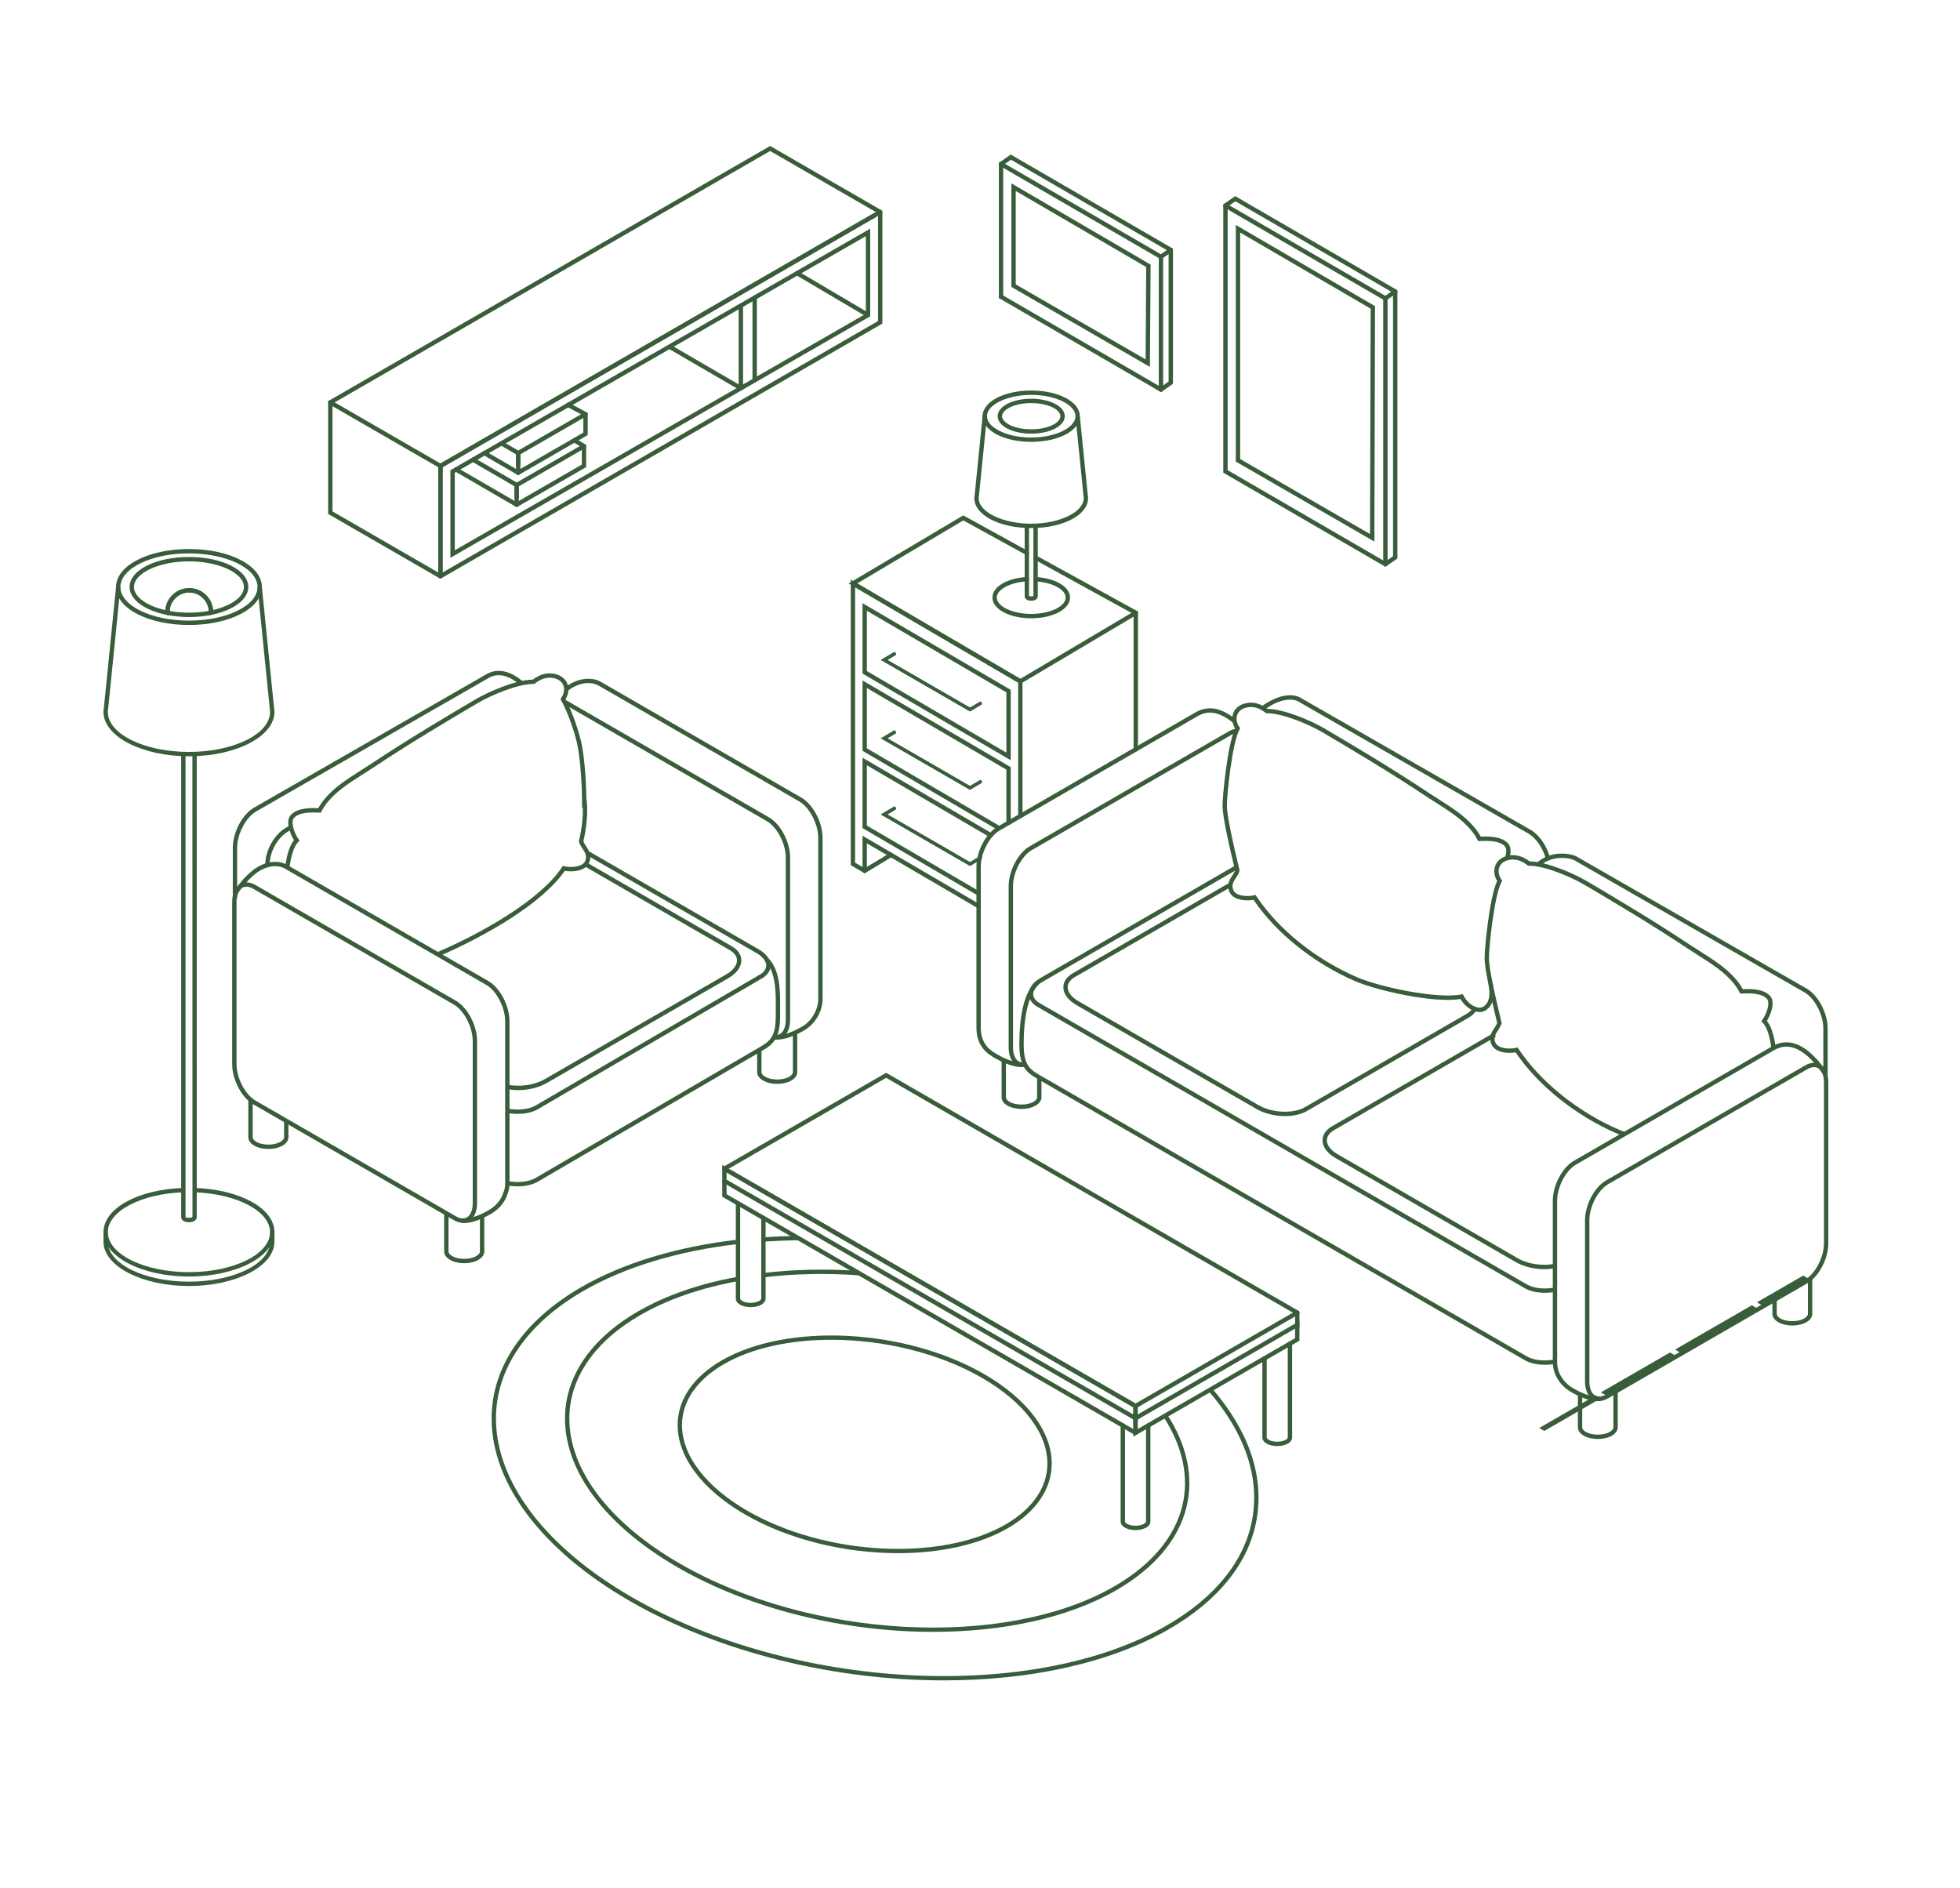 <svg width="600" height="578" viewBox="0 0 600 578" fill="none" xmlns="http://www.w3.org/2000/svg"><path d="M472.751 438.011L471.191 437.111L488.502 427.116L490.062 428.016L472.751 438.011ZM491.622 427.116L490.062 426.215L511.214 414.003L512.774 414.904L491.622 427.116ZM514.335 414.003L512.774 413.103L536.265 399.54L537.825 400.441L514.335 414.003ZM539.385 399.54L537.823 398.64L551.994 390.459L553.555 391.359L539.385 399.54Z" fill="#395D3B"/><path d="M347.686 230.053C347.318 230.053 347.02 229.755 347.02 229.387V187.584C347.02 187.216 347.318 186.917 347.686 186.917C348.056 186.917 348.353 187.216 348.353 187.584V229.387C348.353 229.755 348.056 230.053 347.686 230.053Z" fill="#395D3B"/><path d="M299.577 278.047L299.241 277.955L265.368 258.146V266.552C265.368 266.92 265.07 267.219 264.701 267.219C264.333 267.219 264.034 266.92 264.034 266.552V255.822L299.914 276.804C300.232 276.991 300.338 277.399 300.153 277.716C300.029 277.928 299.806 278.047 299.577 278.047Z" fill="#395D3B"/><path d="M264.701 267.219L264.365 267.128L260.431 264.827V177.433L313.013 208.184V249.792C313.013 250.16 312.714 250.459 312.346 250.459C311.977 250.459 311.679 250.16 311.679 249.792V208.948L261.765 179.757V264.063L265.038 265.976C265.355 266.163 265.462 266.571 265.277 266.889C265.153 267.101 264.93 267.219 264.701 267.219Z" fill="#395D3B"/><path d="M265.368 205.413L308.074 230.389V211.936L265.368 186.96V205.413ZM309.408 232.713L264.034 206.177V184.636L309.408 211.172V232.713Z" fill="#395D3B"/><path d="M305.769 254.128L305.433 254.037L264.034 229.825V208.284L309.408 234.82V251.872C309.408 252.24 309.11 252.539 308.741 252.539C308.373 252.539 308.074 252.24 308.074 251.872V235.584L265.368 210.608V229.061L306.105 252.887C306.424 253.072 306.53 253.48 306.345 253.799C306.221 254.011 305.997 254.128 305.769 254.128Z" fill="#395D3B"/><path d="M299.577 274.155L299.241 274.064L264.034 253.473V231.932L303.628 255.087C303.946 255.273 304.053 255.681 303.866 256C303.681 256.319 303.269 256.423 302.955 256.239L265.368 234.256V252.709L299.914 272.913C300.232 273.099 300.338 273.507 300.153 273.825C300.029 274.037 299.806 274.155 299.577 274.155Z" fill="#395D3B"/><path d="M273.674 199.593L273.686 199.615L273.963 199.581C274.158 199.693 274.315 199.995 274.315 200.253C274.315 200.392 274.269 200.487 274.197 200.531L274.198 200.533L271.714 202L296.933 216.563L299.982 214.777L300.258 214.747C300.453 214.859 300.61 215.16 300.61 215.419C300.61 215.575 300.549 215.672 300.461 215.705L296.937 217.807L269.583 202.011L273.674 199.593Z" fill="#395D3B"/><path d="M273.674 223.586L273.686 223.608L273.963 223.573C274.158 223.686 274.315 223.986 274.315 224.246C274.315 224.385 274.269 224.478 274.197 224.524L274.198 224.526L271.714 225.993L296.933 240.556L299.982 238.769L300.258 238.738C300.453 238.85 300.61 239.152 300.61 239.412C300.61 239.568 300.549 239.664 300.461 239.698L296.937 241.8L269.583 226.004L273.674 223.586Z" fill="#395D3B"/><path d="M273.674 246.891L273.686 246.912L273.963 246.877C274.158 246.991 274.315 247.291 274.315 247.551C274.315 247.689 274.269 247.784 274.197 247.828L274.198 247.831L271.714 249.297L296.933 263.86L299.982 262.075L300.258 262.043C300.453 262.155 300.61 262.456 300.61 262.716C300.61 262.872 300.549 262.968 300.461 263.003L296.937 265.104L269.583 249.308L273.674 246.891Z" fill="#395D3B"/><path d="M312.349 209.34L312.01 209.141L259.785 178.6L294.867 157.757L314.663 168.652C314.986 168.829 315.103 169.234 314.926 169.557C314.746 169.88 314.339 169.996 314.019 169.82L294.891 159.295L262.411 178.59L312.343 207.792L347.347 187.011C347.662 186.823 348.073 186.927 348.259 187.244C348.449 187.56 348.345 187.969 348.026 188.157L312.349 209.34Z" fill="#395D3B"/><path d="M347.686 188.25L347.365 188.168L316.694 171.29C316.371 171.113 316.254 170.708 316.431 170.385C316.611 170.061 317.018 169.946 317.338 170.122L348.009 187C348.331 187.177 348.449 187.583 348.271 187.905C348.149 188.127 347.921 188.25 347.686 188.25Z" fill="#395D3B"/><path d="M264.702 267.219C264.477 267.219 264.257 267.104 264.13 266.897C263.939 266.583 264.041 266.172 264.355 265.981L272.395 261.113C272.709 260.924 273.119 261.024 273.31 261.339C273.501 261.653 273.401 262.064 273.085 262.255L265.046 267.123L264.702 267.219Z" fill="#395D3B"/><path d="M315.679 189.256C309.021 189.256 303.805 186.472 303.805 182.919C303.805 179.636 308.219 176.988 314.301 176.623C314.71 176.601 314.986 176.88 315.007 177.248C315.029 177.615 314.749 177.931 314.382 177.953C309.198 178.264 305.138 180.445 305.138 182.919C305.138 185.631 309.965 187.923 315.679 187.923C321.393 187.923 326.219 185.631 326.219 182.919C326.219 180.445 322.159 178.264 316.975 177.953C316.609 177.931 316.329 177.615 316.35 177.248C316.373 176.88 316.65 176.599 317.057 176.623C323.138 176.988 327.553 179.636 327.553 182.919C327.553 186.472 322.337 189.256 315.679 189.256Z" fill="#395D3B"/><path d="M315.679 183.887C314.517 183.887 313.675 183.321 313.675 182.543V160.947C313.675 160.579 313.973 160.28 314.342 160.28C314.71 160.28 315.009 160.579 315.009 160.947V182.413C315.111 182.471 315.342 182.553 315.679 182.553C316.017 182.553 316.246 182.471 316.35 182.413V160.975C316.35 160.607 316.647 160.308 317.017 160.308C317.385 160.308 317.683 160.607 317.683 160.975V182.543C317.683 183.321 316.841 183.887 315.679 183.887Z" fill="#395D3B"/><path d="M315.679 161.642C305.917 161.642 298.271 157.628 298.271 152.504C298.271 152.172 298.305 151.835 298.371 151.504L300.799 127.334C300.837 126.967 301.166 126.704 301.529 126.736C301.895 126.774 302.163 127.1 302.126 127.467L299.689 151.702C299.63 152.008 299.605 152.255 299.605 152.504C299.605 156.735 306.965 160.308 315.679 160.308C324.393 160.308 331.753 156.735 331.753 152.504C331.753 152.255 331.727 152.008 331.679 151.767L329.233 127.467C329.194 127.1 329.461 126.774 329.829 126.736C330.17 126.703 330.521 126.966 330.558 127.334L332.995 151.57C333.053 151.835 333.086 152.172 333.086 152.504C333.086 157.628 325.441 161.642 315.679 161.642Z" fill="#395D3B"/><path d="M315.679 120.873C308.334 120.873 302.129 123.861 302.129 127.4C302.129 130.937 308.334 133.926 315.679 133.926C323.023 133.926 329.229 130.937 329.229 127.4C329.229 123.861 323.023 120.873 315.679 120.873ZM315.679 135.26C307.334 135.26 300.795 131.806 300.795 127.4C300.795 122.992 307.334 119.54 315.679 119.54C324.023 119.54 330.562 122.992 330.562 127.4C330.562 131.806 324.023 135.26 315.679 135.26Z" fill="#395D3B"/><path d="M315.679 123.389C310.334 123.389 306.743 125.463 306.743 127.4C306.743 129.336 310.334 131.409 315.679 131.409C321.023 131.409 324.614 129.336 324.614 127.4C324.614 125.463 321.023 123.389 315.679 123.389ZM315.679 132.743C309.921 132.743 305.41 130.396 305.41 127.4C305.41 124.403 309.921 122.056 315.679 122.056C321.437 122.056 325.947 124.403 325.947 127.4C325.947 130.396 321.437 132.743 315.679 132.743Z" fill="#395D3B"/><path d="M57.844 393.652C43.415 393.652 31.676 387.564 31.676 380.081V376.764H33.009V380.081C33.009 386.829 44.15 392.319 57.844 392.319C71.538 392.319 82.679 386.829 82.679 380.081V376.764H84.013V380.081C84.013 387.564 72.274 393.652 57.844 393.652Z" fill="#395D3B"/><path d="M57.844 390.743C43.415 390.743 31.676 384.655 31.676 377.172C31.676 369.92 42.178 364.099 56.106 363.631L56.15 364.964C43.173 365.4 33.009 370.761 33.009 377.172C33.009 383.919 44.15 389.409 57.844 389.409C71.538 389.409 82.679 383.919 82.679 377.172C82.679 370.761 72.515 365.4 59.54 364.964L59.583 363.631C73.51 364.099 84.013 369.92 84.013 377.172C84.013 384.655 72.274 390.743 57.844 390.743Z" fill="#395D3B"/><path d="M57.844 374.129C56.463 374.129 55.46 373.483 55.46 372.593V230.796H56.793V372.593C56.827 372.572 57.186 372.796 57.844 372.796C58.497 372.796 58.864 372.577 58.918 372.501L58.895 230.796H60.228V372.593C60.228 373.483 59.226 374.129 57.844 374.129Z" fill="#395D3B"/><path d="M57.844 231.496C43.415 231.496 31.676 225.408 31.676 217.925C31.676 217.441 31.725 216.951 31.822 216.469L35.525 179.616L36.852 179.749L33.139 216.667C33.049 217.128 33.009 217.529 33.009 217.925C33.009 224.672 44.15 230.163 57.844 230.163C71.538 230.163 82.679 224.672 82.679 217.925C82.679 217.531 82.639 217.129 82.559 216.732L78.837 179.749L80.163 179.616L83.877 216.535C83.964 216.953 84.013 217.443 84.013 217.925C84.013 225.408 72.274 231.496 57.844 231.496Z" fill="#395D3B"/><path d="M57.844 169.392C46.27 169.392 36.855 174.008 36.855 179.683C36.855 185.357 46.27 189.973 57.844 189.973C69.418 189.973 78.833 185.357 78.833 179.683C78.833 174.008 69.418 169.392 57.844 169.392ZM57.844 191.307C45.327 191.307 35.522 186.201 35.522 179.683C35.522 173.165 45.327 168.059 57.844 168.059C70.361 168.059 80.166 173.165 80.166 179.683C80.166 186.201 70.361 191.307 57.844 191.307Z" fill="#395D3B"/><path d="M57.844 171.827C48.72 171.827 41.013 175.424 41.013 179.683C41.013 182.652 44.836 185.445 50.609 186.757C50.918 182.995 54.079 180.027 57.92 180.027C61.75 180.027 64.904 182.977 65.227 186.727C70.913 185.401 74.676 182.621 74.676 179.683C74.676 175.424 66.968 171.827 57.844 171.827ZM51.961 188.395L51.143 188.233C44.179 186.857 39.679 183.5 39.679 179.683C39.679 174.529 47.658 170.493 57.844 170.493C68.03 170.493 76.01 174.529 76.01 179.683C76.01 183.465 71.57 186.811 64.702 188.205L63.877 188.373L63.918 187.368C63.921 184.053 61.229 181.36 57.92 181.36C54.611 181.36 51.918 184.053 51.918 187.361L51.94 187.561L51.961 188.395Z" fill="#395D3B"/><path d="M51.927 187.026C55.797 187.72 60.085 187.706 63.907 187.002C63.72 183.856 61.106 181.36 57.92 181.36C54.724 181.36 52.103 183.871 51.927 187.026ZM57.844 188.874C55.547 188.874 53.293 188.658 51.144 188.234L50.621 188.131L50.606 187.598L50.585 187.362C50.585 183.318 53.876 180.027 57.92 180.027C61.964 180.027 65.254 183.318 65.254 187.362L65.222 188.086L64.701 188.206C62.517 188.648 60.209 188.874 57.844 188.874Z" fill="#395D3B"/><path d="M489.122 440.481C485.699 440.481 483.018 438.919 483.018 436.924V426.784H484.351V436.924C484.351 437.976 486.31 439.148 489.122 439.148C491.931 439.148 493.89 437.976 493.89 436.924V425.947H495.223V436.924C495.223 438.919 492.543 440.481 489.122 440.481Z" fill="#395D3B"/><path d="M548.675 405.744C545.253 405.744 542.573 404.181 542.573 402.187V397.84H543.906V402.187C543.906 403.239 545.865 404.411 548.675 404.411C551.486 404.411 553.445 403.239 553.445 402.187V391.409H554.778V402.187C554.778 404.181 552.097 405.744 548.675 405.744Z" fill="#395D3B"/><path d="M312.713 339.445C309.291 339.445 306.61 337.883 306.61 335.888V324.528H307.943V335.888C307.943 336.94 309.902 338.112 312.713 338.112C315.522 338.112 317.481 336.94 317.481 335.888V329.643H318.814V335.888C318.814 337.883 316.134 339.445 312.713 339.445Z" fill="#395D3B"/><path d="M473.25 263.001C472.349 259.649 470.222 256.52 467.961 255.213L397.494 214.759C395.115 213.369 390.874 214.405 386.946 217.336L386.149 216.268C390.567 212.971 395.281 211.924 398.162 213.605L468.626 254.057C471.215 255.553 473.534 258.928 474.537 262.656L473.25 263.001Z" fill="#395D3B"/><path d="M559.497 329.209H558.163V314.827C558.163 310.64 555.531 305.584 552.415 303.785L481.951 263.331C480.829 262.683 475.325 261.484 471.319 265.111L470.423 264.123C475.035 259.949 481.265 261.395 482.617 262.175L553.081 302.631C556.619 304.673 559.497 310.143 559.497 314.827V329.209Z" fill="#395D3B"/><path d="M312.701 326.642C311.359 326.642 308.655 326.244 304.515 323.847C302.695 322.794 298.91 320.602 298.91 314.592V265.271C298.91 260.587 301.789 255.116 305.325 253.075L366.305 217.868C370.11 215.912 373.931 216.67 378.361 220.24L377.525 221.278C372.366 217.123 369.161 217.899 366.943 219.039L305.991 254.23C302.875 256.028 300.243 261.084 300.243 265.271V314.592C300.243 319.832 303.457 321.694 305.183 322.694C310.681 325.875 313.315 325.267 313.343 325.258L313.695 326.544C313.657 326.555 313.327 326.642 312.701 326.642Z" fill="#395D3B"/><path d="M313.119 326.568C312.087 326.568 311.155 326.185 310.422 325.46C309.358 324.408 308.773 322.676 308.773 320.581V271.259C308.773 266.576 311.65 261.105 315.186 259.063L376.167 223.856C376.937 223.412 377.701 223.147 378.438 223.068L378.578 224.393C378.027 224.452 377.441 224.66 376.834 225.011L315.853 260.219C312.738 262.017 310.106 267.073 310.106 271.259V320.581C310.106 322.316 310.551 323.712 311.359 324.512C311.851 324.999 312.449 325.236 313.151 325.235L313.167 326.568H313.119Z" fill="#395D3B"/><path d="M472.886 417.759C470.545 417.759 468.349 417.272 466.75 416.349L317.571 330.22C314.234 328.293 312.046 326.523 312.046 319.732C312.046 310.151 313.723 303.647 317.031 300.4L317.966 301.352C314.965 304.297 313.379 310.652 313.379 319.732C313.379 325.945 315.226 327.327 318.238 329.067L467.417 415.195C469.475 416.383 472.719 416.744 475.877 416.141L476.127 417.452C475.046 417.659 473.951 417.759 472.886 417.759Z" fill="#395D3B"/><path d="M472.886 395.728C470.543 395.728 468.347 395.24 466.75 394.317L317.571 308.189C315.878 307.211 314.946 305.821 314.946 304.276C314.946 302.46 316.25 300.664 318.526 299.351L378.209 264.896L378.875 266.051L319.193 300.505C317.342 301.575 316.279 302.949 316.279 304.276C316.279 305.325 316.974 306.305 318.238 307.035L467.417 393.164C469.477 394.352 472.722 394.719 475.89 394.108L476.139 395.417C475.054 395.627 473.955 395.728 472.886 395.728Z" fill="#395D3B"/><path d="M393.346 341.639C390.315 341.639 387.129 340.907 384.649 339.472L329.451 307.605C326.947 306.16 325.511 304.189 325.511 302.197C325.511 300.509 326.533 298.989 328.39 297.917L376.329 270.24L376.995 271.395L329.057 299.072C327.629 299.896 326.845 301.005 326.845 302.197C326.845 303.7 328.037 305.251 330.118 306.452L385.315 338.319C389.426 340.695 395.89 340.975 399.429 338.932L448.946 310.344C449.767 309.867 450.373 309.308 450.745 308.683L451.891 309.361C451.402 310.188 450.635 310.907 449.613 311.497L400.095 340.085C398.291 341.128 395.873 341.639 393.346 341.639Z" fill="#395D3B"/><path d="M472.665 388.501C469.593 388.501 466.433 387.736 463.99 386.324L408.794 354.456C406.29 353.012 404.853 351.04 404.853 349.051C404.853 347.361 405.875 345.841 407.733 344.769L457.249 316.181L457.915 317.335L408.399 345.923C406.971 346.748 406.186 347.859 406.186 349.049C406.186 350.552 407.379 352.101 409.461 353.303L464.657 385.171C467.733 386.945 472.239 387.617 475.877 386.844L476.155 388.148C475.037 388.387 473.857 388.501 472.665 388.501Z" fill="#395D3B"/><path d="M452.962 309.783C452.574 309.783 452.167 309.727 451.749 309.615C449.937 309.128 448.147 307.653 447.075 305.799C438.742 307.153 421.421 303.159 414.955 300.383C402.262 294.935 390.629 285.635 383.741 275.445C381.083 275.912 377.269 275.437 376.282 272.855C375.458 270.705 376.395 269.273 377.221 268.011C377.569 267.48 377.898 266.976 378.091 266.44C377.161 262.559 376.203 258.483 375.465 254.863C374.699 251.111 374.302 248.484 374.251 246.833C374.178 244.404 375.669 228.048 378.095 222.987C377.157 221.475 376.947 219.669 377.559 218.187C378.217 216.593 379.711 215.527 381.767 215.184C383.877 214.829 385.99 215.439 388.035 216.991C393.167 217.06 401.382 220.576 405.65 223.093C415.243 228.753 426.366 235.381 436.942 242.411C437.958 243.087 439.017 243.757 440.086 244.437C441.27 245.189 442.47 245.951 443.649 246.739C447.201 249.115 451.101 252.076 453.282 256.096C455.73 256.005 459.578 255.943 461.646 258.161C462.611 259.197 462.682 261.048 461.843 263.369L460.587 262.916C461.23 261.141 461.261 259.703 460.67 259.069C458.945 257.217 455.269 257.357 453.073 257.437L452.486 257.459L452.293 257.079C450.295 253.139 446.427 250.201 442.906 247.847C441.739 247.064 440.547 246.308 439.371 245.563C438.294 244.879 437.227 244.201 436.203 243.521C425.655 236.511 414.553 229.893 404.973 224.241C400.793 221.776 392.75 218.323 387.885 218.323H387.811L387.577 218.325L387.394 218.18C385.599 216.767 383.789 216.199 381.986 216.499C380.378 216.767 379.274 217.527 378.791 218.695C378.306 219.869 378.543 221.348 379.409 222.553L379.655 222.896L379.451 223.265C377.162 227.395 375.495 243.905 375.585 246.792C375.633 248.367 376.021 250.919 376.773 254.596C377.518 258.255 378.491 262.389 379.433 266.313L379.474 266.489L379.422 266.663C379.185 267.444 378.753 268.104 378.337 268.74C377.561 269.927 376.947 270.864 377.526 272.379C378.246 274.259 381.687 274.557 383.899 274.055L384.349 273.951L384.603 274.335C391.319 284.461 402.862 293.741 415.481 299.157C422.578 302.203 440.021 305.84 447.305 304.403L447.803 304.304L448.03 304.757C448.897 306.495 450.493 307.896 452.095 308.327C452.646 308.475 453.431 308.567 454.047 308.16C455.809 306.997 456.313 304.955 455.682 301.532L456.994 301.291C457.454 303.788 457.726 307.332 454.782 309.272C454.269 309.611 453.646 309.783 452.962 309.783Z" fill="#395D3B"/><path d="M497.037 347.793C496.353 347.545 495.729 347.303 495.175 347.064C482.483 341.616 470.85 332.315 463.961 322.128C461.299 322.589 457.489 322.119 456.501 319.536C455.678 317.388 456.614 315.957 457.439 314.693C457.787 314.163 458.117 313.657 458.31 313.12C457.381 309.244 456.422 305.168 455.685 301.544C454.919 297.792 454.522 295.165 454.47 293.515C454.397 291.085 455.887 274.729 458.314 269.668C457.375 268.156 457.166 266.352 457.778 264.869C458.435 263.276 459.93 262.208 461.986 261.865C464.094 261.509 466.207 262.12 468.254 263.672C473.386 263.743 481.601 267.257 485.869 269.775C495.463 275.436 506.585 282.064 517.161 289.093C518.177 289.768 519.233 290.439 520.302 291.116C521.487 291.869 522.689 292.632 523.869 293.42C527.419 295.797 531.319 298.759 533.501 302.777C535.951 302.691 539.797 302.624 541.865 304.843C543.59 306.695 542.05 310.647 540.887 312.495C542.153 314.037 543.058 316.775 543.578 320.647L542.258 320.824C541.734 316.933 540.805 314.239 539.574 313.031L539.158 312.623L539.507 312.155C540.63 310.652 542.042 306.989 540.889 305.751C539.162 303.897 535.482 304.036 533.285 304.12L532.705 304.141L532.511 303.761C530.514 299.823 526.646 296.884 523.127 294.528C521.957 293.745 520.765 292.989 519.587 292.243C518.51 291.559 517.446 290.883 516.423 290.204C505.875 283.193 494.771 276.576 485.191 270.923C481.011 268.457 472.969 265.004 468.105 265.004H468.031L467.797 265.007L467.614 264.861C465.817 263.447 464.001 262.884 462.205 263.18C460.597 263.448 459.493 264.209 459.011 265.379C458.525 266.553 458.762 268.031 459.629 269.235L459.874 269.577L459.67 269.947C457.381 274.077 455.714 290.587 455.803 293.473C455.853 295.047 456.241 297.6 456.991 301.279C457.737 304.94 458.71 309.073 459.651 312.995L459.693 313.171L459.641 313.344C459.403 314.127 458.971 314.785 458.555 315.423C457.779 316.609 457.167 317.548 457.745 319.06C458.465 320.941 461.91 321.244 464.118 320.736L464.567 320.633L464.822 321.017C471.539 331.143 483.083 340.421 495.701 345.84C496.234 346.068 496.833 346.301 497.49 346.537L497.037 347.793Z" fill="#395D3B"/><path d="M489.135 428.911C487.794 428.911 485.09 428.512 480.952 426.116C477.442 424.084 475.347 420.625 475.347 416.861V367.54C475.347 362.859 478.224 357.387 481.76 355.345L542.74 320.139C546.222 318.292 549.827 318.816 553.471 321.693C556.784 324.307 558.971 327.836 559.063 327.984L557.927 328.683C557.906 328.648 555.767 325.203 552.646 322.74C549.408 320.185 546.379 319.717 543.387 321.304L482.427 356.499C479.311 358.299 476.681 363.355 476.681 367.54V416.861C476.681 420.193 478.48 423.144 481.62 424.963C487.123 428.147 489.756 427.535 489.778 427.527L490.132 428.812C490.092 428.823 489.763 428.911 489.135 428.911Z" fill="#395D3B"/><path d="M555.339 326.648C554.701 326.648 553.998 326.862 553.271 327.28L492.291 362.487C489.175 364.287 486.543 369.343 486.543 373.528V422.851C486.543 424.952 487.19 426.531 488.319 427.183C489.21 427.698 490.385 427.586 491.625 426.871L552.605 391.664C555.721 389.863 558.351 384.807 558.351 380.623V331.3C558.351 329.198 557.705 327.62 556.575 326.968C556.207 326.755 555.79 326.648 555.339 326.648ZM489.554 428.839C488.874 428.839 488.233 428.672 487.653 428.338C486.101 427.442 485.21 425.442 485.21 422.851V373.528C485.21 368.846 488.087 363.375 491.625 361.334L552.605 326.127C554.275 325.162 555.922 325.052 557.242 325.812C558.795 326.71 559.685 328.71 559.685 331.3V380.623C559.685 385.304 556.807 390.775 553.271 392.818L492.291 428.026C491.353 428.567 490.423 428.839 489.554 428.839Z" fill="#395D3B"/><path d="M233.745 380.082L233.653 378.751C237.163 378.507 240.757 378.362 244.333 378.316L244.35 379.65C240.798 379.695 237.231 379.839 233.745 380.082Z" fill="#395D3B"/><path d="M288.966 514.364C255.929 514.364 220.55 506.095 192.807 490.079C165.917 474.553 150.494 454.184 150.494 434.192C150.493 418.487 160.225 404.22 177.895 394.019C190.801 386.568 207.505 381.523 226.201 379.424L226.35 380.751C207.834 382.827 191.309 387.814 178.562 395.172C161.322 405.127 151.826 418.984 151.827 434.192C151.827 453.695 167.007 473.643 193.474 488.924C242.723 517.358 316.167 521.217 357.19 497.534C372.19 488.874 381.263 477.467 383.427 464.546C385.563 451.795 380.91 438.403 369.975 425.818L370.981 424.943C382.186 437.839 386.946 451.61 384.742 464.766C382.511 478.092 373.214 489.823 357.857 498.688C339.61 509.224 315.017 514.364 288.966 514.364Z" fill="#395D3B"/><path d="M233.778 390.988L233.619 389.665C243.007 388.541 252.89 388.333 262.997 389.044L262.903 390.374C252.879 389.668 243.081 389.877 233.778 390.988Z" fill="#395D3B"/><path d="M285.671 499.517C258.783 499.518 229.999 492.79 207.422 479.754C185.517 467.107 172.953 450.504 172.954 434.203C172.954 421.388 180.889 409.75 195.297 401.431C203.794 396.526 214.057 392.96 225.802 390.835L226.039 392.147C214.446 394.246 204.326 397.756 195.963 402.584C181.985 410.655 174.287 421.884 174.287 434.203C174.286 450.016 186.606 466.196 208.089 478.6C248.099 501.7 307.758 504.839 341.082 485.6C352.427 479.05 359.645 470.491 361.953 460.85C364.043 452.11 362.039 442.718 356.158 433.69L357.275 432.963C363.362 442.306 365.427 452.055 363.249 461.159C360.853 471.167 353.419 480.018 341.749 486.754C326.897 495.33 306.871 499.515 285.671 499.517Z" fill="#395D3B"/><path d="M254.476 410.108C242.024 410.108 230.28 412.561 221.566 417.592C213.316 422.356 208.774 428.969 208.774 436.214C208.774 445.545 216.072 455.11 228.796 462.457C252.582 476.188 288.038 478.059 307.836 466.633C316.084 461.869 320.627 455.254 320.627 448.009C320.627 438.68 313.33 429.114 300.606 421.766C287.291 414.08 270.312 410.108 254.476 410.108ZM274.93 475.428C258.844 475.428 241.63 471.406 228.13 463.61C214.982 456.021 207.44 446.034 207.44 436.214C207.44 428.472 212.219 421.449 220.899 416.438C241.066 404.794 277.12 406.668 301.272 420.613C314.42 428.204 321.96 438.19 321.96 448.009C321.96 455.752 317.183 462.776 308.503 467.786C299.608 472.921 287.62 475.428 274.93 475.428Z" fill="#395D3B"/><path d="M142.11 386.671C138.669 386.671 135.971 385.099 135.971 383.092V371.392H137.305V383.092C137.305 384.154 139.278 385.338 142.11 385.338C144.942 385.338 146.915 384.154 146.915 383.092V372.235H148.249V383.092C148.249 385.099 145.553 386.671 142.11 386.671Z" fill="#395D3B"/><path d="M82.154 351.697C78.712 351.697 76.015 350.127 76.015 348.12V336.62H77.349V348.12C77.349 349.181 79.322 350.364 82.154 350.364C84.986 350.364 86.959 349.181 86.959 348.12V342.993H88.293V348.12C88.293 350.127 85.596 351.697 82.154 351.697Z" fill="#395D3B"/><path d="M237.917 331.771C234.474 331.771 231.778 330.198 231.778 328.194V321.1H233.111V328.194C233.111 329.254 235.085 330.437 237.917 330.437C240.749 330.437 242.722 329.254 242.722 328.194V316.107H244.055V328.194C244.055 330.198 241.359 331.771 237.917 331.771Z" fill="#395D3B"/><path d="M72.597 274.963H71.264V259.523C71.264 254.81 74.16 249.304 77.719 247.248L148.662 206.519C152.057 204.428 155.91 205.132 160.102 208.62L159.249 209.646C155.494 206.52 152.254 205.874 149.345 207.666L78.384 248.404C75.248 250.215 72.597 255.307 72.597 259.523V274.963Z" fill="#395D3B"/><path d="M82.526 264.821H81.193C81.193 260.291 83.908 255.436 87.648 253.277L88.74 252.649L89.404 253.805L88.314 254.432C84.96 256.367 82.526 260.737 82.526 264.821Z" fill="#395D3B"/><path d="M237.93 318.232C237.298 318.232 236.967 318.143 236.927 318.133L237.291 316.849C237.31 316.853 239.958 317.471 245.499 314.264C249.123 312.167 250.474 308.147 250.474 306.105V256.451C250.474 252.235 247.822 247.143 244.685 245.332L183.294 209.887C180.757 208.421 176.931 209.021 173.989 211.345L173.161 210.299C176.523 207.644 180.962 207 183.961 208.732L245.351 244.176C248.911 246.232 251.807 251.737 251.807 256.451V306.105C251.807 308.536 250.305 313.024 246.167 315.417C242.001 317.829 239.281 318.232 237.93 318.232Z" fill="#395D3B"/><path d="M237.507 318.159C237.354 318.159 237.198 318.149 237.041 318.133L237.182 316.807C237.959 316.888 238.633 316.681 239.183 316.187C240.062 315.399 240.545 313.96 240.545 312.135V262.479C240.545 258.264 237.894 253.171 234.757 251.36L173.363 215.916C173.102 215.764 172.845 215.64 172.593 215.543L173.074 214.299C173.387 214.42 173.706 214.573 174.03 214.76L235.423 250.205C238.983 252.26 241.878 257.767 241.878 262.479V312.135C241.878 314.343 241.238 316.135 240.075 317.179C239.357 317.824 238.477 318.159 237.507 318.159Z" fill="#395D3B"/><path d="M158.451 363.144C157.381 363.144 156.282 363.043 155.194 362.836L155.443 361.527C158.627 362.133 161.891 361.767 163.962 360.572L232.575 320.525C235.611 318.771 237.471 317.38 237.471 311.123L237.479 309.291C237.518 303.473 237.558 297.459 234.095 294.06L235.029 293.108C238.895 296.903 238.853 303.204 238.813 309.3L238.805 311.123C238.805 317.956 236.603 319.739 233.245 321.677L164.631 361.724C163.022 362.653 160.81 363.144 158.451 363.144Z" fill="#395D3B"/><path d="M158.454 340.965C157.382 340.965 156.281 340.863 155.193 340.655L155.442 339.345C158.626 339.951 161.89 339.588 163.962 338.392L232.575 298.345C233.85 297.608 234.551 296.62 234.551 295.563C234.551 294.224 233.482 292.839 231.615 291.761L179.726 261.805L180.393 260.651L232.282 290.607C234.573 291.929 235.885 293.735 235.885 295.563C235.885 297.116 234.947 298.515 233.245 299.499L164.631 339.544C163.023 340.472 160.811 340.965 158.454 340.965Z" fill="#395D3B"/><path d="M158.675 333.689C157.481 333.689 156.299 333.575 155.179 333.337L155.455 332.032C159.114 332.805 163.65 332.128 166.742 330.345L222.311 298.261C224.407 297.052 225.609 295.489 225.609 293.976C225.609 292.775 224.818 291.655 223.379 290.825L179.341 265.399L180.007 264.244L224.046 289.671C225.914 290.749 226.942 292.277 226.942 293.976C226.942 295.979 225.497 297.961 222.978 299.416L167.409 331.499C164.95 332.917 161.767 333.689 158.675 333.689Z" fill="#395D3B"/><path d="M134.267 292.744L133.741 291.519C147.937 285.424 165.453 275.376 172.038 265.448L172.293 265.064L172.742 265.167C174.965 265.676 178.435 265.373 179.162 263.477C179.746 261.952 179.129 261.008 178.346 259.812C177.927 259.171 177.493 258.507 177.254 257.72L177.201 257.547L177.243 257.371C178.101 253.799 178.505 250.105 178.403 247.009L178.199 247.483L178.159 244.332C178.102 238.835 177.531 231.149 176.55 227.092C175.938 224.563 174.15 218.643 171.763 214.337L171.559 213.968L171.805 213.625C172.678 212.412 172.917 210.921 172.429 209.737C171.942 208.559 170.829 207.793 169.207 207.523C167.405 207.223 165.57 207.792 163.761 209.217L163.577 209.361L163.343 209.36H163.269C158.367 209.36 150.271 212.836 146.063 215.319C136.422 221.008 125.244 227.668 114.621 234.729C113.592 235.413 112.52 236.093 111.436 236.781C110.252 237.533 109.051 238.295 107.874 239.084C104.329 241.455 100.434 244.413 98.422 248.38L98.23 248.76L97.647 248.739C95.432 248.656 91.73 248.515 89.989 250.383C88.827 251.631 90.249 255.321 91.381 256.836L91.73 257.304L91.314 257.712C90.074 258.925 89.139 261.639 88.61 265.56L87.289 265.381C87.815 261.481 88.726 258.725 89.999 257.175C88.83 255.317 87.278 251.336 89.014 249.473C91.095 247.24 94.974 247.301 97.432 247.396C99.629 243.351 103.556 240.368 107.132 237.975C108.319 237.181 109.528 236.413 110.721 235.656C111.798 234.972 112.862 234.297 113.883 233.619C124.533 226.54 135.729 219.868 145.386 214.171C149.682 211.636 157.953 208.097 163.119 208.028C165.178 206.465 167.302 205.853 169.427 206.208C171.495 206.553 172.999 207.625 173.661 209.229C174.274 210.717 174.066 212.529 173.125 214.049C175.482 218.443 177.237 224.259 177.846 226.779C178.845 230.907 179.427 238.647 179.491 244.211C180.041 247.8 179.701 252.753 178.585 257.496C178.779 258.039 179.113 258.547 179.462 259.083C180.294 260.353 181.235 261.793 180.407 263.953C179.411 266.556 175.571 267.032 172.897 266.559C165.967 276.607 148.463 286.649 134.267 292.744Z" fill="#395D3B"/><path d="M142.095 374.372C141.463 374.372 141.133 374.284 141.093 374.273L141.457 372.989C141.474 372.992 144.123 373.612 149.665 370.405C152.53 368.747 153.619 366.371 153.907 365.613L153.882 365.567L154.018 365.228C154.43 364.392 154.639 363.389 154.639 362.247V312.591C154.639 308.375 151.989 303.284 148.85 301.472L87.459 266.028C84.994 264.435 81.264 265.028 78.153 267.485C75.003 269.972 72.858 273.435 72.837 273.469L71.7 272.771C71.793 272.621 73.993 269.071 77.327 266.439C80.887 263.627 85.239 263.007 88.154 264.889L149.517 300.317C153.077 302.372 155.973 307.877 155.973 312.591V362.247C155.973 363.528 155.742 364.676 155.289 365.661L155.274 365.733C155.234 365.877 154.23 369.303 150.333 371.559C146.166 373.971 143.446 374.372 142.095 374.372Z" fill="#395D3B"/><path d="M139.589 372.326C140.839 373.046 142.022 373.158 142.919 372.64C144.058 371.982 144.71 370.392 144.71 368.274V318.62C144.71 314.404 142.059 309.312 138.922 307.5L77.53 272.056C76.281 271.334 75.097 271.222 74.198 271.741C73.06 272.398 72.408 273.989 72.408 276.106V325.761C72.408 329.977 75.059 335.069 78.197 336.881L139.589 372.326ZM141.674 374.3C140.799 374.3 139.865 374.025 138.922 373.48L77.53 338.034C73.97 335.98 71.075 330.474 71.075 325.761V276.106C71.075 273.5 71.97 271.488 73.531 270.586C74.859 269.82 76.517 269.932 78.197 270.901L139.589 306.346C143.147 308.401 146.043 313.906 146.043 318.62V368.274C146.043 370.881 145.147 372.893 143.586 373.796C143.003 374.132 142.357 374.3 141.674 374.3Z" fill="#395D3B"/><path d="M355.394 119.916L355.059 119.827L305.77 91.227V50.207C305.77 49.839 306.069 49.54 306.437 49.54C306.805 49.54 307.103 49.839 307.103 50.207V90.457L355.729 118.672C356.047 118.857 356.155 119.265 355.97 119.584C355.847 119.797 355.623 119.916 355.394 119.916Z" fill="#395D3B"/><path d="M355.394 119.916C355.025 119.916 354.728 119.617 354.728 119.249V78.613C354.728 78.245 355.025 77.947 355.394 77.947C355.762 77.947 356.061 78.245 356.061 78.613V119.249C356.061 119.617 355.762 119.916 355.394 119.916Z" fill="#395D3B"/><path d="M355.394 79.28L355.059 79.191L306.102 50.783C305.783 50.599 305.675 50.191 305.859 49.872C306.045 49.552 306.454 49.446 306.771 49.63L355.729 78.036C356.047 78.222 356.155 78.63 355.97 78.948C355.847 79.162 355.623 79.28 355.394 79.28Z" fill="#395D3B"/><path d="M358.403 77.169L358.069 77.079L309.479 48.886L306.819 50.752C306.521 50.964 306.103 50.891 305.891 50.589C305.679 50.288 305.751 49.872 306.054 49.661L309.411 47.304L358.738 75.925C359.057 76.109 359.165 76.519 358.979 76.836C358.855 77.049 358.631 77.169 358.403 77.169Z" fill="#395D3B"/><path d="M355.394 119.916C355.185 119.916 354.978 119.817 354.849 119.632C354.635 119.331 354.709 118.915 355.011 118.704L357.737 116.791V76.503C357.737 76.133 358.034 75.836 358.403 75.836C358.771 75.836 359.07 76.133 359.07 76.503V117.484L355.777 119.795C355.661 119.877 355.526 119.916 355.394 119.916Z" fill="#395D3B"/><path d="M355.394 79.28C355.185 79.28 354.978 79.182 354.849 78.996C354.635 78.695 354.709 78.279 355.011 78.068L358.019 75.956C358.318 75.744 358.737 75.816 358.949 76.119C359.161 76.42 359.087 76.836 358.786 77.048L355.777 79.159C355.661 79.242 355.526 79.28 355.394 79.28Z" fill="#395D3B"/><path d="M310.939 87.056L350.698 110.011L350.882 81.751L310.939 58.455V87.056ZM352.017 112.312L309.606 87.825V56.133L352.221 80.988L352.017 112.312Z" fill="#395D3B"/><path d="M424.098 173.375L423.763 173.285L374.474 144.685V62.933C374.474 62.565 374.773 62.267 375.141 62.267C375.51 62.267 375.807 62.565 375.807 62.933V143.917L424.433 172.132C424.751 172.316 424.859 172.724 424.675 173.043C424.551 173.256 424.327 173.375 424.098 173.375Z" fill="#395D3B"/><path d="M424.098 173.375C423.73 173.375 423.431 173.077 423.431 172.708V91.341C423.431 90.972 423.73 90.674 424.098 90.674C424.466 90.674 424.764 90.972 424.764 91.341V172.708C424.764 173.077 424.466 173.375 424.098 173.375Z" fill="#395D3B"/><path d="M424.098 92.008L423.763 91.918L374.806 63.511C374.487 63.325 374.379 62.917 374.565 62.599C374.749 62.28 375.158 62.172 375.475 62.357L424.433 90.764C424.751 90.949 424.859 91.357 424.675 91.676C424.551 91.888 424.327 92.008 424.098 92.008Z" fill="#395D3B"/><path d="M427.107 89.896L426.773 89.805L378.185 61.612L375.523 63.479C375.226 63.692 374.807 63.617 374.595 63.316C374.383 63.015 374.457 62.6 374.758 62.388L378.117 60.031L427.442 88.652C427.761 88.837 427.869 89.245 427.685 89.564C427.561 89.776 427.337 89.896 427.107 89.896Z" fill="#395D3B"/><path d="M424.098 173.375C423.889 173.375 423.683 173.276 423.553 173.09C423.341 172.789 423.413 172.374 423.715 172.162L426.441 170.25V89.229C426.441 88.86 426.739 88.562 427.107 88.562C427.475 88.562 427.774 88.86 427.774 89.229V170.943L424.481 173.253C424.365 173.336 424.231 173.375 424.098 173.375Z" fill="#395D3B"/><path d="M424.098 92.008C423.889 92.008 423.683 91.909 423.553 91.724C423.341 91.422 423.413 91.007 423.715 90.796L426.725 88.683C427.022 88.472 427.441 88.544 427.653 88.847C427.865 89.148 427.793 89.562 427.49 89.775L424.481 91.886C424.365 91.969 424.231 92.008 424.098 92.008Z" fill="#395D3B"/><path d="M379.643 140.515L419.398 163.468L419.587 94.479L379.643 71.181V140.515ZM420.726 165.773L378.31 141.284V68.86L420.923 93.715L420.726 165.773Z" fill="#395D3B"/><path d="M134.822 175.632C134.453 175.632 134.155 175.333 134.155 174.965V142.639C134.155 142.269 134.453 141.972 134.822 141.972C135.19 141.972 135.489 142.269 135.489 142.639V174.965C135.489 175.333 135.19 175.632 134.822 175.632Z" fill="#395D3B"/><path d="M134.821 177.057L134.489 176.969L100.449 157.316V123.177C100.449 122.809 100.747 122.51 101.116 122.51C101.484 122.51 101.782 122.809 101.782 123.177V156.546L135.155 175.813C135.474 175.998 135.583 176.405 135.399 176.724C135.275 176.938 135.051 177.057 134.821 177.057Z" fill="#395D3B"/><path d="M139.221 144.697V168.44L265.051 96.049V72.292L139.221 144.697ZM137.887 170.745V143.926L138.222 143.734L266.385 69.985V96.82L266.05 97.013L137.887 170.745Z" fill="#395D3B"/><path d="M134.822 143.408L100.782 123.755C100.463 123.571 100.354 123.164 100.538 122.844C100.722 122.524 101.13 122.416 101.449 122.6L134.822 141.868L267.543 65.242C267.861 65.055 268.269 65.164 268.454 65.486C268.638 65.804 268.529 66.212 268.21 66.396L134.822 143.408Z" fill="#395D3B"/><path d="M101.116 123.844C100.886 123.844 100.662 123.725 100.538 123.51C100.354 123.192 100.463 122.784 100.783 122.6L235.746 44.68L269.785 64.33C270.103 64.516 270.213 64.924 270.029 65.242C269.843 65.56 269.435 65.669 269.118 65.486L235.746 46.218L101.449 123.754L101.116 123.844Z" fill="#395D3B"/><path d="M135.489 143.022V175.236L268.785 98.277V66.064L135.489 143.022ZM134.822 177.057L134.757 177.054L134.49 176.969L134.279 176.78L134.178 176.565L134.155 176.38V142.252L134.489 142.06L269.107 64.337L269.278 64.265L269.521 64.246L269.777 64.326L269.995 64.524L270.094 64.732L270.118 64.92V99.046L269.785 99.24L135.165 176.962L134.985 177.037L134.822 177.057Z" fill="#395D3B"/><path d="M231.018 117.064C230.65 117.064 230.351 116.765 230.351 116.397V91.105C230.351 90.737 230.65 90.439 231.018 90.439C231.387 90.439 231.685 90.737 231.685 91.105V116.397C231.685 116.765 231.387 117.064 231.018 117.064Z" fill="#395D3B"/><path d="M226.793 119.495C226.423 119.495 226.126 119.197 226.126 118.828V94.183C226.126 93.815 226.423 93.516 226.793 93.516C227.161 93.516 227.459 93.815 227.459 94.183V118.828C227.459 119.197 227.161 119.495 226.793 119.495Z" fill="#395D3B"/><path d="M226.791 119.495L226.457 119.405L204.67 106.732C204.351 106.548 204.243 106.139 204.429 105.821C204.614 105.503 205.021 105.396 205.341 105.58L227.127 118.252C227.446 118.437 227.554 118.845 227.369 119.164C227.245 119.377 227.021 119.495 226.791 119.495Z" fill="#395D3B"/><path d="M265.717 97.102L265.378 97.01L243.681 84.198C243.363 84.011 243.259 83.602 243.446 83.284C243.633 82.969 244.043 82.864 244.359 83.05L266.057 95.86C266.374 96.048 266.479 96.458 266.293 96.774C266.167 96.984 265.945 97.102 265.717 97.102Z" fill="#395D3B"/><path d="M158.633 145.365C158.265 145.365 157.966 145.067 157.966 144.699V138.299L178.907 126.208C179.225 126.024 179.634 126.133 179.818 126.452C180.002 126.771 179.893 127.179 179.574 127.363L159.299 139.068V144.699C159.299 145.067 159.001 145.365 158.633 145.365Z" fill="#395D3B"/><path d="M158.633 145.365C158.403 145.365 158.179 145.247 158.055 145.032C157.871 144.713 157.981 144.305 158.299 144.121L178.574 132.416V127.185L173.625 124.539C173.299 124.365 173.178 123.961 173.351 123.636C173.525 123.312 173.927 123.189 174.254 123.364L179.907 126.385V133.185L158.966 145.276L158.633 145.365Z" fill="#395D3B"/><path d="M158.631 145.365L158.298 145.276L147.938 139.26C147.621 139.075 147.511 138.667 147.697 138.348C147.881 138.029 148.289 137.924 148.607 138.107L158.967 144.121C159.286 144.307 159.394 144.715 159.21 145.033C159.086 145.247 158.862 145.365 158.631 145.365Z" fill="#395D3B"/><path d="M158.633 142.929C158.265 142.929 157.966 142.631 157.966 142.263V139.067L153.234 136.319C152.915 136.135 152.806 135.725 152.991 135.408C153.177 135.088 153.585 134.981 153.903 135.165L159.299 138.299V142.263C159.299 142.631 159.001 142.929 158.633 142.929Z" fill="#395D3B"/><path d="M158.167 155.156C157.798 155.156 157.5 154.858 157.5 154.49V148.088L178.442 135.999C178.758 135.815 179.167 135.923 179.352 136.243C179.536 136.562 179.427 136.97 179.108 137.154L158.834 148.859V154.49C158.834 154.858 158.535 155.156 158.167 155.156Z" fill="#395D3B"/><path d="M158.167 155.156C157.936 155.156 157.713 155.036 157.59 154.823C157.406 154.503 157.515 154.096 157.834 153.912L178.109 142.207V136.948L175.489 135.334C175.175 135.139 175.078 134.728 175.271 134.415C175.463 134.103 175.875 134.004 176.189 134.198L179.442 136.204V142.976L158.5 155.067L158.167 155.156Z" fill="#395D3B"/><path d="M158.166 155.156L157.833 155.066L139.267 144.287C138.95 144.102 138.841 143.694 139.026 143.375C139.211 143.056 139.619 142.95 139.937 143.134L158.502 153.912C158.821 154.098 158.929 154.506 158.743 154.824C158.621 155.036 158.397 155.156 158.166 155.156Z" fill="#395D3B"/><path d="M158.167 152.72C157.798 152.72 157.501 152.421 157.501 152.053V148.857L144.471 141.292C144.154 141.108 144.045 140.698 144.23 140.381C144.414 140.062 144.822 139.953 145.141 140.138L158.834 148.089V152.053C158.834 152.421 158.535 152.72 158.167 152.72Z" fill="#395D3B"/><path d="M347.606 468.361C345.009 468.361 343.05 467.228 343.05 465.727V436.341C343.05 435.972 343.349 435.675 343.717 435.675C344.085 435.675 344.383 435.972 344.383 436.341V465.727C344.383 466.256 345.638 467.028 347.606 467.028C349.573 467.028 350.829 466.256 350.829 465.727V436.341C350.829 435.972 351.127 435.675 351.495 435.675C351.863 435.675 352.162 435.972 352.162 436.341V465.727C352.162 467.228 350.203 468.361 347.606 468.361Z" fill="#395D3B"/><path d="M229.81 400.128C227.211 400.128 225.254 398.995 225.254 397.492V368.332C225.254 367.964 225.551 367.665 225.921 367.665C226.289 367.665 226.587 367.964 226.587 368.332V397.492C226.587 398.024 227.842 398.795 229.81 398.795C231.777 398.795 233.033 398.024 233.033 397.492V372.823C233.033 372.455 233.33 372.156 233.699 372.156C234.067 372.156 234.366 372.455 234.366 372.823V397.492C234.366 398.995 232.407 400.128 229.81 400.128Z" fill="#395D3B"/><path d="M390.989 442.644C388.393 442.644 386.434 441.512 386.434 440.011V415.784C386.434 415.416 386.733 415.117 387.101 415.117C387.469 415.117 387.767 415.416 387.767 415.784V440.011C387.767 440.54 389.022 441.311 390.989 441.311C392.957 441.311 394.211 440.54 394.211 440.011V411.293C394.211 410.924 394.51 410.627 394.878 410.627C395.246 410.627 395.545 410.924 395.545 411.293V440.011C395.545 441.512 393.586 442.644 390.989 442.644Z" fill="#395D3B"/><path d="M347.606 439.252L347.273 439.163L221.091 366.313V361.472C221.091 361.103 221.39 360.805 221.758 360.805C222.127 360.805 222.425 361.103 222.425 361.472V365.543L347.939 438.009C348.258 438.193 348.367 438.6 348.183 438.919C348.061 439.133 347.835 439.252 347.606 439.252Z" fill="#395D3B"/><path d="M347.606 439.252C347.238 439.252 346.939 438.955 346.939 438.585V434.129C346.939 433.76 347.238 433.463 347.606 433.463C347.974 433.463 348.273 433.76 348.273 434.129V438.585C348.273 438.955 347.974 439.252 347.606 439.252Z" fill="#395D3B"/><path d="M348.273 434.515V437.431L396.454 409.613V406.696L348.273 434.515ZM346.939 439.741V433.744L347.273 433.552L397.787 404.387V410.384L397.454 410.576L346.939 439.741Z" fill="#395D3B"/><path d="M347.606 431.167L347.273 430.973L223.037 359.248C222.717 359.064 222.607 358.656 222.793 358.337C222.977 358.019 223.385 357.907 223.703 358.093L347.606 429.628L396.787 401.233C397.105 401.048 397.514 401.156 397.697 401.476C397.882 401.796 397.773 402.203 397.454 402.387L347.606 431.167Z" fill="#395D3B"/><path d="M397.121 402.476L396.787 402.387L271.273 329.921L222.091 358.316C221.773 358.501 221.365 358.391 221.181 358.073C220.997 357.753 221.106 357.347 221.425 357.163L271.273 328.383L271.606 328.576L397.454 401.233C397.773 401.417 397.882 401.824 397.697 402.143C397.574 402.357 397.35 402.476 397.121 402.476Z" fill="#395D3B"/><path d="M222.425 361.086L346.939 432.974V430.783L222.425 358.895V361.086ZM348.273 435.284L347.273 434.706L221.091 361.858V356.584L222.091 357.163L348.273 430.012V435.284Z" fill="#395D3B"/><path d="M347.606 435.521C347.238 435.521 346.939 435.223 346.939 434.855V430.397C346.939 430.028 347.238 429.731 347.606 429.731C347.974 429.731 348.273 430.028 348.273 430.397V434.855C348.273 435.223 347.974 435.521 347.606 435.521Z" fill="#395D3B"/><path d="M397.121 406.933C396.751 406.933 396.454 406.636 396.454 406.266V401.809C396.454 401.441 396.751 401.142 397.121 401.142C397.489 401.142 397.787 401.441 397.787 401.809V406.266C397.787 406.636 397.489 406.933 397.121 406.933Z" fill="#395D3B"/><path d="M138.491 307.984L138.278 307.854L138.207 307.919L138.418 308.116L138.491 307.984Z" fill="#395D3B"/></svg>